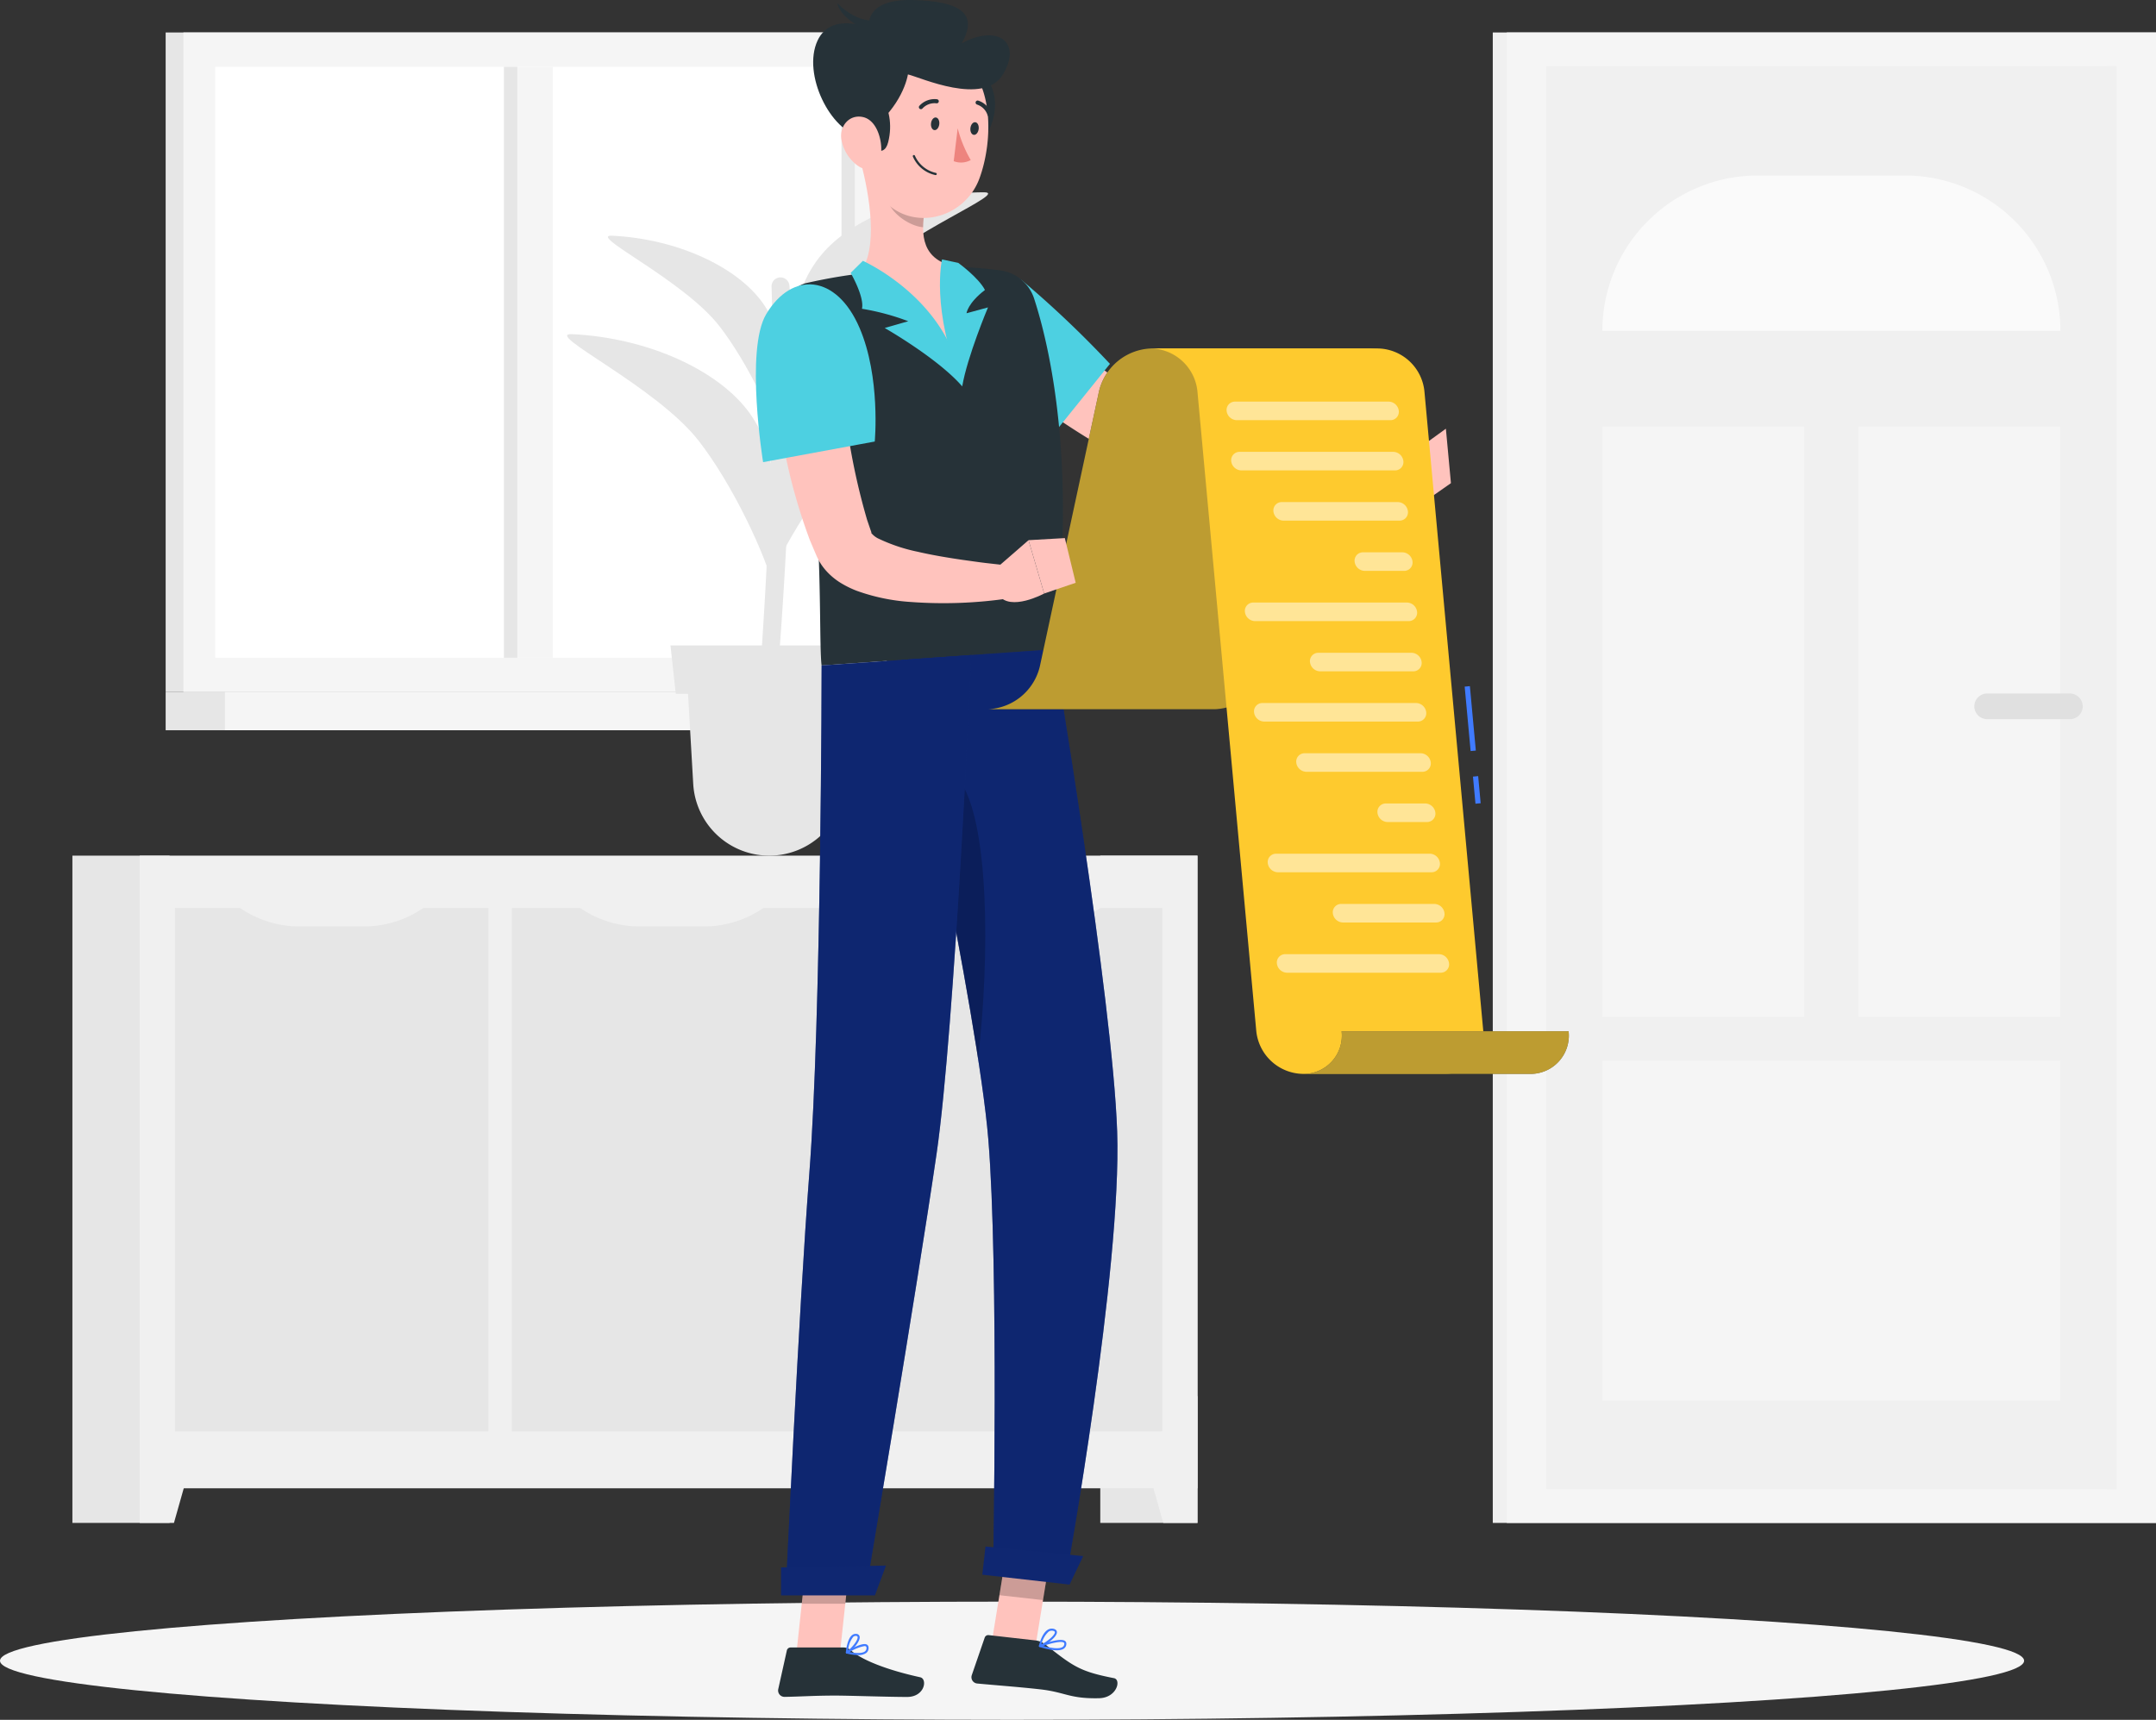 <svg xmlns="http://www.w3.org/2000/svg" width="400" height="319.167" viewBox="0 0 400 319.167">
  <rect x="0" y="0" width="400" height="319.167" fill="#333333" stroke="none"/>
  <g id="Grupo_222376" data-name="Grupo 222376" transform="translate(-180 -10880)">
    <g id="Grupo_222375" data-name="Grupo 222375">
      <g id="Grupo_208012" data-name="Grupo 208012" transform="translate(180 10880)">
        <g id="Grupo_147733" data-name="Grupo 147733" transform="translate(13.432 6.025)">
          <g id="Grupo_147724" data-name="Grupo 147724" transform="translate(0 152.767)">
            <rect id="Rectángulo_45508" data-name="Rectángulo 45508" width="18.034" height="123.832" transform="translate(190.702)" fill="#e6e6e6"/>
            <path id="Trazado_204679" data-name="Trazado 204679" d="M221.131,381.63h6.348V358.1h-13Z" transform="translate(-18.742 -257.799)" fill="#f0f0f0"/>
            <rect id="Rectángulo_45509" data-name="Rectángulo 45509" width="18.034" height="123.832" fill="#e6e6e6"/>
            <rect id="Rectángulo_45510" data-name="Rectángulo 45510" width="196.243" height="117.408" transform="translate(12.494 0)" fill="#f0f0f0"/>
            <path id="Trazado_204680" data-name="Trazado 204680" d="M410.038,381.63H403.69V358.1h13Z" transform="translate(-391.196 -257.799)" fill="#f0f0f0"/>
            <g id="Grupo_147721" data-name="Grupo 147721" transform="translate(19.02 8.17)">
              <rect id="Rectángulo_45511" data-name="Rectángulo 45511" width="97.123" height="58.173" transform="translate(0 98.675) rotate(-90)" fill="#e6e6e6"/>
              <path id="Trazado_204681" data-name="Trazado 204681" d="M385.483,267.932H373.974a19.544,19.544,0,0,1-13.217-4.968H398.7A19.541,19.541,0,0,1,385.483,267.932Z" transform="translate(-350.643 -262.964)" fill="#f0f0f0"/>
            </g>
            <g id="Grupo_147722" data-name="Grupo 147722" transform="translate(81.529 8.17)">
              <rect id="Rectángulo_45512" data-name="Rectángulo 45512" width="97.123" height="58.173" transform="translate(0 98.675) rotate(-90)" fill="#e6e6e6"/>
              <path id="Trazado_204682" data-name="Trazado 204682" d="M320.327,267.932h-11.51a19.541,19.541,0,0,1-13.216-4.968h37.941A19.541,19.541,0,0,1,320.327,267.932Z" transform="translate(-284.899 -262.964)" fill="#f0f0f0"/>
            </g>
            <g id="Grupo_147723" data-name="Grupo 147723" transform="translate(144.039 8.17)">
              <rect id="Rectángulo_45513" data-name="Rectángulo 45513" width="97.123" height="58.173" transform="translate(0 98.675) rotate(-90)" fill="#e6e6e6"/>
              <path id="Trazado_204683" data-name="Trazado 204683" d="M255.778,267.932H244.269a19.545,19.545,0,0,1-13.217-4.968h37.942A19.546,19.546,0,0,1,255.778,267.932Z" transform="translate(-220.35 -262.964)" fill="#f0f0f0"/>
            </g>
          </g>
          <g id="Grupo_147726" data-name="Grupo 147726" transform="translate(263.521)">
            <g id="Grupo_147725" data-name="Grupo 147725" transform="translate(0)">
              <rect id="Rectángulo_45514" data-name="Rectángulo 45514" width="123.047" height="276.599" fill="#f0f0f0"/>
              <rect id="Rectángulo_45515" data-name="Rectángulo 45515" width="120.45" height="276.599" transform="translate(2.597)" fill="#f5f5f5"/>
              <rect id="Rectángulo_45516" data-name="Rectángulo 45516" width="264.046" height="105.769" transform="translate(115.706 6.277) rotate(90)" fill="#f0f0f0"/>
              <path id="Trazado_204684" data-name="Trazado 204684" d="M88.293,153.026h0a28.835,28.835,0,0,1,28.835-28.835h27.31a28.835,28.835,0,0,1,28.836,28.835H88.293Z" transform="translate(-67.962 -97.644)" fill="#fafafa"/>
              <rect id="Rectángulo_45517" data-name="Rectángulo 45517" width="63.08" height="84.982" transform="translate(105.313 190.829) rotate(90)" fill="#f5f5f5"/>
              <rect id="Rectángulo_45518" data-name="Rectángulo 45518" width="37.484" height="109.522" transform="translate(20.331 73.169)" fill="#f5f5f5"/>
              <rect id="Rectángulo_45519" data-name="Rectángulo 45519" width="37.484" height="109.522" transform="translate(67.828 73.169)" fill="#f5f5f5"/>
              <path id="Trazado_204685" data-name="Trazado 204685" d="M86.4,228.217h15.353a2.388,2.388,0,0,0,2.381-2.381h0a2.389,2.389,0,0,0-2.381-2.381H86.4a2.389,2.389,0,0,0-2.381,2.381h0A2.388,2.388,0,0,0,86.4,228.217Z" transform="translate(5.318 -100.779)" fill="#e0e0e0"/>
              <rect id="Rectángulo_45520" data-name="Rectángulo 45520" width="264.046" height="1.904" transform="translate(115.706 6.277) rotate(90)" fill="#f0f0f0"/>
            </g>
          </g>
          <g id="Grupo_147729" data-name="Grupo 147729" transform="translate(17.302 0)">
            <g id="Grupo_147728" data-name="Grupo 147728">
              <g id="Grupo_147727" data-name="Grupo 147727">
                <rect id="Rectángulo_45521" data-name="Rectángulo 45521" width="130.489" height="122.409" transform="translate(0 0)" fill="#e6e6e6"/>
                <rect id="Rectángulo_45522" data-name="Rectángulo 45522" width="130.489" height="122.409" transform="translate(3.289 0)" fill="#f5f5f5"/>
                <rect id="Rectángulo_45523" data-name="Rectángulo 45523" width="141.396" height="7.086" transform="translate(0 122.409)" fill="#e6e6e6"/>
                <rect id="Rectángulo_45524" data-name="Rectángulo 45524" width="134.114" height="7.086" transform="translate(10.985 122.409)" fill="#f5f5f5"/>
                <rect id="Rectángulo_45525" data-name="Rectángulo 45525" width="109.674" height="118.68" transform="translate(127.874 6.368) rotate(90)" fill="#fff"/>
                <rect id="Rectángulo_45526" data-name="Rectángulo 45526" width="109.674" height="6.579" transform="translate(71.823 6.368) rotate(90)" fill="#f5f5f5"/>
                <rect id="Rectángulo_45527" data-name="Rectángulo 45527" width="109.674" height="2.487" transform="translate(127.874 6.368) rotate(90)" fill="#e6e6e6"/>
                <rect id="Rectángulo_45528" data-name="Rectángulo 45528" width="109.674" height="2.487" transform="translate(65.244 6.368) rotate(90)" fill="#e6e6e6"/>
              </g>
            </g>
          </g>
          <g id="Grupo_147732" data-name="Grupo 147732" transform="translate(91.786 29.663)">
            <g id="Grupo_147730" data-name="Grupo 147730">
              <path id="Trazado_204686" data-name="Trazado 204686" d="M294.927,223.915c2.4-24.865,4.07-65.214,2.773-78.709a1.643,1.643,0,0,0-.673-1.169h0a1.659,1.659,0,0,0-2.639,1.392c.229,6.687.492,23.4-.932,52.231-.709,14.352-1.731,24.181-1.029,26.255Z" transform="translate(-256.462 -127.923)" fill="#e6e6e6"/>
              <path id="Trazado_204687" data-name="Trazado 204687" d="M258.9,166.922c6.832-7.588,20.79-12.984,35.011-12.955,5.583.012-16.987,8.827-26.374,18.556-7.291,7.558-15.513,20.271-18.308,27.328C251.035,185,252.065,174.511,258.9,166.922Z" transform="translate(-211.488 -128.247)" fill="#e6e6e6"/>
              <path id="Trazado_204688" data-name="Trazado 204688" d="M329.014,169.257c-5.674-7.9-18.773-13.979-32.945-14.667-5.564-.269,15.605,9.647,23.505,19.812,6.136,7.9,12.429,20.975,14.161,28.145C334.15,187.665,334.689,177.161,329.014,169.257Z" transform="translate(-295.149 -128.266)" fill="#e6e6e6"/>
              <path id="Trazado_204689" data-name="Trazado 204689" d="M262.779,138.378c5.785-6.424,17.6-10.993,29.646-10.97,4.728.01-14.383,7.475-22.332,15.712-6.175,6.4-13.137,17.165-15.5,23.14C256.121,153.688,256.994,144.8,262.779,138.378Z" transform="translate(-215.064 -127.408)" fill="#e6e6e6"/>
              <path id="Trazado_204690" data-name="Trazado 204690" d="M322.152,148.143c-4.805-6.692-15.9-11.838-27.9-12.419-4.711-.229,13.214,8.169,19.9,16.776,5.2,6.686,10.525,17.761,11.991,23.833C326.5,163.73,326.956,154.835,322.152,148.143Z" transform="translate(-285.906 -127.67)" fill="#e6e6e6"/>
            </g>
            <g id="Grupo_147731" data-name="Grupo 147731" transform="translate(19.171 84.09)">
              <path id="Trazado_204691" data-name="Trazado 204691" d="M296.015,253.389h0a14.125,14.125,0,0,0,14.1-13.315l1.247-21.618h-30.7l1.247,21.618A14.126,14.126,0,0,0,296.015,253.389Z" transform="translate(-277.685 -214.373)" fill="#e6e6e6"/>
              <path id="Trazado_204692" data-name="Trazado 204692" d="M278.581,223.235h34.674l.993-9H277.588Z" transform="translate(-277.588 -214.24)" fill="#e6e6e6"/>
            </g>
          </g>
        </g>
        <g id="Shadow" transform="translate(0 297.235)">
          <ellipse id="_Path_" data-name="&lt;Path&gt;" cx="187.765" cy="10.966" rx="187.765" ry="10.966" fill="#f5f5f5"/>
        </g>
        <g id="Character" transform="translate(140.232)">
          <g id="Grupo_147741" data-name="Grupo 147741">
            <path id="Trazado_204693" data-name="Trazado 204693" d="M242.484,404.82l8.085.91,2.982-18.336-8.085-.91Z" transform="translate(-198.739 -99.903)" fill="#ffc3bd"/>
            <path id="Trazado_204694" data-name="Trazado 204694" d="M280.879,406.626h8.074l2.01-18.7h-8.074Z" transform="translate(-273.334 -99.948)" fill="#ffc3bd"/>
            <path id="Trazado_204695" data-name="Trazado 204695" d="M279.006,406.271h-9.843a.7.7,0,0,0-.688.551L266.88,414a1.187,1.187,0,0,0,1.182,1.436c3.167-.055,5.477-.24,9.466-.24,2.454,0,9.856.255,13.244.255,3.315,0,3.831-3.351,2.444-3.655-6.221-1.361-10.909-3.237-12.9-5.028A1.961,1.961,0,0,0,279.006,406.271Z" transform="translate(-262.724 -100.528)" fill="#263238"/>
            <path id="Trazado_204696" data-name="Trazado 204696" d="M241.774,404.894l-8.761-.994a.7.7,0,0,0-.746.47l-2.393,6.951a1.175,1.175,0,0,0,.993,1.558c3.166.305,7.754.637,11.727,1.087,4.645.527,5.418,1.771,10.9,1.643,3.314-.078,4.154-3.449,2.761-3.721-6.347-1.233-7.573-2.194-12.617-6.152A3.735,3.735,0,0,0,241.774,404.894Z" transform="translate(-189.81 -100.453)" fill="#263238"/>
            <path id="Trazado_204697" data-name="Trazado 204697" d="M173.6,161.94c2.712,2.239,5.382,4.186,8.143,6.179q4.128,2.953,8.482,5.64c2.905,1.789,5.88,3.511,9,5.073a65.2,65.2,0,0,0,9.937,4.146c.9.29,1.786.527,2.8.773a27.975,27.975,0,0,0,3.01.483c1.819.2,3.531.283,5.236.362,3.4.156,6.736.152,10.068.13,6.664-.08,13.27-.4,19.907-.987l.1-6.061c-6.517-.839-13.062-1.566-19.54-2.292-3.237-.353-6.468-.746-9.623-1.159-1.571-.213-3.132-.464-4.569-.73a16.815,16.815,0,0,1-1.836-.432c-.568-.188-1.266-.417-1.912-.678a64.677,64.677,0,0,1-8.045-3.935c-2.68-1.538-5.359-3.188-7.994-4.943s-5.256-3.572-7.856-5.426c-2.586-1.836-5.2-3.817-7.634-5.671Z" transform="translate(-128.768 -92.51)" fill="#ffc3bd"/>
            <path id="Trazado_204698" data-name="Trazado 204698" d="M231.366,154.745c1.16,7.632,17.231,19.308,17.231,19.308l11.527-14.31a193.36,193.36,0,0,0-16.039-15.262C238.9,140.24,230.1,146.441,231.366,154.745Z" transform="translate(-194.428 -92.216)" fill="#4dd0e1"/>
            <path id="Trazado_204699" data-name="Trazado 204699" d="M170.648,179.074l4.583-3.264.5,10.31s-2.539,0-3.514-1.852Z" transform="translate(-51.355 -93.249)" fill="#ffc3bd"/>
            <path id="Trazado_204700" data-name="Trazado 204700" d="M170.063,172.71,171,182.815l-4.581,3.207-.5-10.31Z" transform="translate(-42.042 -93.151)" fill="#ffc3bd"/>
            <g id="Grupo_147734" data-name="Grupo 147734" transform="translate(8.513 286.585)">
              <path id="Trazado_204701" data-name="Trazado 204701" d="M252.11,387.4l-1.535,9.452-8.088-.91,1.536-9.452Z" transform="translate(-205.814 -386.488)" opacity="0.2"/>
              <path id="Trazado_204702" data-name="Trazado 204702" d="M281.918,387.934H290l-1.04,9.638h-8.077Z" transform="translate(-280.878 -386.533)" opacity="0.2"/>
            </g>
            <path id="Trazado_204703" data-name="Trazado 204703" d="M243.861,144.682a4.62,4.62,0,0,0-3.472,5.629,189.829,189.829,0,0,1,3.954,22.068c.763,6.256,1.222,12.226,1.507,17.642.67,12.691.391,22.367.769,25.645,6.313-.438,30.105-2.093,43.078-3,4.379-34.282-.751-56.158-3.635-65.048a7.674,7.674,0,0,0-6.293-5.268c-1.654-.216-3.632-.426-5.719-.548-.73-.047-1.472-.073-2.226-.088a159.424,159.424,0,0,0-18.316,1.274c-1.152.138-2.318.306-3.451.489C247.8,143.843,245.644,144.283,243.861,144.682Z" transform="translate(-234.424 -92.171)" fill="#263238"/>
            <path id="Trazado_204704" data-name="Trazado 204704" d="M260.022,121.606c1.567,5.812,3.474,16.528-.375,20.747,9.984,6.717,16.359,16.172,18.2,14.119.963-1.074,1.382-13.512.114-15.4-6.68-1.111-6.851-6-6.025-10.655Z" transform="translate(-240.56 -91.536)" fill="#ffc3bd"/>
            <path id="Trazado_204705" data-name="Trazado 204705" d="M261.816,140.542s16.271,7.2,18.429,23.3c-4.483-5.191-14.383-10.838-14.383-10.838l4.367-1.255a44.561,44.561,0,0,0-8.585-2.311c.485-2.224-2.1-6.659-2.1-6.659Z" transform="translate(-241.956 -92.135)" fill="#4dd0e1"/>
            <path id="Trazado_204706" data-name="Trazado 204706" d="M255,140.273s-2.168,9.2,3.747,23.562c.916-5.484,4.779-14.66,4.779-14.66l-3.985,1.085s.2-1.855,3.422-4.321c-1.2-2.311-4.953-5.028-4.953-5.028Z" transform="translate(-220.457 -92.126)" fill="#4dd0e1"/>
            <path id="Trazado_204707" data-name="Trazado 204707" d="M266.8,125.32l7.05,5.213a18.842,18.842,0,0,0-.338,3.29c-2.535-.188-6.176-2.7-6.626-5.312A8.876,8.876,0,0,1,266.8,125.32Z" transform="translate(-242.482 -91.654)" opacity="0.2"/>
            <path id="Trazado_204708" data-name="Trazado 204708" d="M255.975,104.228c3.938.169,6.111,6.959,2.114,12.55S250.67,104,255.975,104.228Z" transform="translate(-215.837 -90.988)" fill="#263238"/>
            <path id="Trazado_204709" data-name="Trazado 204709" d="M254.928,110.056c-.467,8-1.148,12.657,2.374,17.216,5.3,6.856,15.534,4.4,18.382-3.3,2.562-6.929,2.9-18.846-4.5-22.941A10.928,10.928,0,0,0,254.928,110.056Z" transform="translate(-234.207 -90.842)" fill="#ffc3bd"/>
            <path id="Trazado_204710" data-name="Trazado 204710" d="M259.349,115.918c6.059-3.893,8.2-8.984,8.669-11.551,2.353.556,14.032,5.933,17.626,0s-.929-9.412-7.651-5.761c2.974-5.248.269-7.815-9.074-8.043s-8.088,5.191-8.088,5.191-7.073-3.081-9.583,2.339C248.357,104.333,253.7,114.977,259.349,115.918Z" transform="translate(-239.802 -90.556)" fill="#263238"/>
            <path id="Trazado_204711" data-name="Trazado 204711" d="M283.238,94.34c-.085,0-3.539.831-7.518-3.173.714,3.416,6.891,5.689,6.891,5.689Z" transform="translate(-260.612 -90.575)" fill="#263238"/>
            <path id="Trazado_204712" data-name="Trazado 204712" d="M274.764,106.522c3.726-1.287,8.238,4.232,6.572,10.9S269.745,108.256,274.764,106.522Z" transform="translate(-256.781 -91.054)" fill="#263238"/>
            <path id="Trazado_204713" data-name="Trazado 204713" d="M275.1,117.13a7.62,7.62,0,0,0,3.1,4.923c2.191,1.528,4.164-.219,4.291-2.746.114-2.275-.888-5.811-3.441-6.333C276.539,112.459,274.711,114.692,275.1,117.13Z" transform="translate(-259.23 -91.261)" fill="#ffc3bd"/>
            <g id="Grupo_147735" data-name="Grupo 147735" transform="translate(26.957 120.494)">
              <path id="Trazado_204714" data-name="Trazado 204714" d="M245.982,305.948c-1.94-23.616-16.174-88.993-16.174-88.993l28.321-1.975s10.921,64.9,11.757,89.524c.872,25.608-9.427,82.52-9.427,82.52l-13.583-1.547S247.93,329.663,245.982,305.948Z" transform="translate(-229.808 -214.98)" fill="#0f2771"/>
              <path id="Trazado_204715" data-name="Trazado 204715" d="M245.982,305.948c-1.94-23.616-16.174-88.993-16.174-88.993l28.321-1.975s10.921,64.9,11.757,89.524c.872,25.608-9.427,82.52-9.427,82.52l-13.583-1.547S247.93,329.663,245.982,305.948Z" transform="translate(-229.808 -214.98)" fill="#0f2771" opacity="0.5"/>
            </g>
            <path id="Trazado_204716" data-name="Trazado 204716" d="M259.851,239.882c5.709,7.3,5.811,32.939,3.6,51.882-2.1-13.665-5.421-31.018-8.326-45.484Z" transform="translate(-222.223 -95.272)" opacity="0.2"/>
            <g id="Grupo_147736" data-name="Grupo 147736" transform="translate(5.533 121.56)">
              <path id="Trazado_204717" data-name="Trazado 204717" d="M292.246,216.08s-3.056,69.123-6.465,92.534c-3.732,25.636-13.212,81.664-13.212,81.664H257.781s2.433-52.771,4.385-77.955c2.223-28.686,2.283-94.3,2.283-94.3Z" transform="translate(-257.781 -216.08)" fill="#0f2771"/>
              <path id="Trazado_204718" data-name="Trazado 204718" d="M292.246,216.08s-3.056,69.123-6.465,92.534c-3.732,25.636-13.212,81.664-13.212,81.664H257.781s2.433-52.771,4.385-77.955c2.223-28.686,2.283-94.3,2.283-94.3Z" transform="translate(-257.781 -216.08)" fill="#0f2771" opacity="0.5"/>
            </g>
            <path id="Trazado_204719" data-name="Trazado 204719" d="M291.566,396.108H274.153v-5.2l19.465-.339Z" transform="translate(-269.475 -100.032)" fill="#0f2771"/>
            <path id="Trazado_204720" data-name="Trazado 204720" d="M252.558,393.985,236.37,392.15l.593-5.23L255.09,388.7Z" transform="translate(-194.357 -99.917)" fill="#0f2771"/>
            <path id="Trazado_204721" data-name="Trazado 204721" d="M263.945,114.149c-.078.647.2,1.212.625,1.263s.828-.432.906-1.079-.2-1.211-.625-1.263S264.022,113.5,263.945,114.149Z" transform="translate(-231.446 -91.267)" fill="#263238"/>
            <path id="Trazado_204722" data-name="Trazado 204722" d="M256.4,115.056c-.077.647.2,1.212.625,1.263s.828-.432.906-1.079-.2-1.211-.625-1.263S256.476,114.41,256.4,115.056Z" transform="translate(-216.591 -91.295)" fill="#263238"/>
            <path id="Trazado_204723" data-name="Trazado 204723" d="M258.649,115.135a23.317,23.317,0,0,0,2.424,5.9,3.754,3.754,0,0,1-3.158.208Z" transform="translate(-221.205 -91.332)" fill="#ed847e"/>
            <path id="Trazado_204724" data-name="Trazado 204724" d="M264.306,111.4a.381.381,0,0,0,.388-.1,3.043,3.043,0,0,1,2.585-.975.383.383,0,0,0,.448-.3.376.376,0,0,0-.3-.447,3.792,3.792,0,0,0-3.28,1.2.382.382,0,0,0,.01.54A.376.376,0,0,0,264.306,111.4Z" transform="translate(-233.793 -91.155)" fill="#263238"/>
            <path id="Trazado_204725" data-name="Trazado 204725" d="M268.622,123.987h0a5.873,5.873,0,0,1-4.187-3.432.206.206,0,1,1,.387-.138,5.569,5.569,0,0,0,3.9,3.17.206.206,0,0,1-.092.4Z" transform="translate(-235.301 -91.495)" fill="#263238"/>
            <path id="Trazado_204726" data-name="Trazado 204726" d="M256.395,112.785a.373.373,0,0,0,.236,0,.382.382,0,0,0,.236-.486,3.778,3.778,0,0,0-2.471-2.466.383.383,0,0,0-.464.278.391.391,0,0,0,.276.464h0a3.035,3.035,0,0,1,1.937,1.974A.381.381,0,0,0,256.395,112.785Z" transform="translate(-213.153 -91.164)" fill="#263238"/>
            <path id="Trazado_204727" data-name="Trazado 204727" d="M279.754,407.661a2.444,2.444,0,0,0,1.555-.412,1.152,1.152,0,0,0,.4-1.01.608.608,0,0,0-.327-.541c-.9-.461-3.5,1.142-3.791,1.326a.191.191,0,0,0-.088.193.194.194,0,0,0,.144.156A9.553,9.553,0,0,0,279.754,407.661Zm1.2-1.671a.548.548,0,0,1,.248.047.236.236,0,0,1,.121.225.78.78,0,0,1-.26.694c-.442.371-1.5.421-2.866.145A7.733,7.733,0,0,1,280.954,405.99Z" transform="translate(-260.802 -100.507)" fill="#407bff"/>
            <path id="Trazado_204728" data-name="Trazado 204728" d="M279.376,407.315a.194.194,0,0,0,.092-.023c.835-.454,2.451-2.223,2.28-3.123a.623.623,0,0,0-.608-.5,1.057,1.057,0,0,0-.815.246c-.937.767-1.131,3.1-1.138,3.2a.19.19,0,0,0,.086.175A.193.193,0,0,0,279.376,407.315Zm1.63-3.273c.029,0,.057,0,.087,0,.248.031.269.145.279.194.1.532-.928,1.868-1.759,2.5a4.593,4.593,0,0,1,.954-2.531A.675.675,0,0,1,281.006,404.042Z" transform="translate(-262.492 -100.445)" fill="#407bff"/>
            <path id="Trazado_204729" data-name="Trazado 204729" d="M239.7,406.118l.031.014c1.264.4,3.528.98,4.494.3a1.068,1.068,0,0,0,.461-.884.607.607,0,0,0-.257-.541c-.909-.638-4.322.617-4.708.763a.191.191,0,0,0-.021.348Zm4.461-.828a.383.383,0,0,1,.046.028.226.226,0,0,1,.1.217.7.7,0,0,1-.3.585c-.543.381-1.872.308-3.61-.187C241.751,405.465,243.6,404.992,244.161,405.29Z" transform="translate(-187.079 -100.482)" fill="#407bff"/>
            <path id="Trazado_204730" data-name="Trazado 204730" d="M241.506,406.049a.192.192,0,0,0,.148.013c1.017-.324,3.132-1.842,3.088-2.766-.011-.216-.134-.5-.648-.611a1.4,1.4,0,0,0-1.09.206c-1.116.722-1.577,2.859-1.6,2.95a.189.189,0,0,0,.058.181A.21.21,0,0,0,241.506,406.049Zm2.717-2.919c.132.07.136.152.137.184.027.555-1.431,1.77-2.487,2.252a4.483,4.483,0,0,1,1.339-2.353,1.01,1.01,0,0,1,.8-.154A.786.786,0,0,1,244.223,403.13Z" transform="translate(-188.885 -100.413)" fill="#407bff"/>
            <g id="Grupo_147740" data-name="Grupo 147740" transform="translate(0 52.767)">
              <path id="Trazado_204731" data-name="Trazado 204731" d="M250.431,156.773c.205,3.154.576,6.091.962,9.122.383,3.009.9,6.005,1.471,9a106.271,106.271,0,0,0,4.966,17.986l.96,2.26.242.565.061.14.1.214.281.557a10.393,10.393,0,0,0,1.332,1.888,12.206,12.206,0,0,0,2.919,2.4,18.2,18.2,0,0,0,2.773,1.346,36.279,36.279,0,0,0,9.943,2.075,82.785,82.785,0,0,0,18.474-.69l-.222-6.057-4.272-.482c-1.431-.171-2.857-.388-4.273-.579-2.828-.416-5.626-.881-8.294-1.5a31.628,31.628,0,0,1-7.143-2.369,3.913,3.913,0,0,1-1.558-1.193c-.026-.139.283.469-.079-.5l-.638-1.867a122.517,122.517,0,0,1-3.583-16.329c-.46-2.81-.852-5.646-1.232-8.488-.382-2.819-.692-5.745-.99-8.471Z" transform="translate(-247.798 -145.384)" fill="#ffc3bd"/>
              <path id="Trazado_204732" data-name="Trazado 204732" d="M278.071,150.578c-3.952,6.631-.577,27.467-.577,27.467l20.717-3.828s1.122-11.928-2.821-21.092C291.1,143.142,282.86,142.546,278.071,150.578Z" transform="translate(-276.151 -145.044)" fill="#4dd0e1"/>
              <g id="Grupo_147739" data-name="Grupo 147739" transform="translate(43.068 11.899)">
                <path id="Trazado_204733" data-name="Trazado 204733" d="M189.531,216.37l10.992-51.125a10.346,10.346,0,0,1,9.614-7.914h42.114a10.346,10.346,0,0,0-9.615,7.914L231.645,216.37a10.346,10.346,0,0,1-9.614,7.914H179.916A10.347,10.347,0,0,0,189.531,216.37Z" transform="translate(-179.916 -157.331)" fill="#263238"/>
                <path id="Trazado_204734" data-name="Trazado 204734" d="M189.531,216.37l10.992-51.125a10.346,10.346,0,0,1,9.614-7.914h42.114a10.346,10.346,0,0,0-9.615,7.914L231.645,216.37a10.346,10.346,0,0,1-9.614,7.914H179.916A10.347,10.347,0,0,0,189.531,216.37Z" transform="translate(-179.916 -157.331)" fill="#feca2e" opacity="0.7"/>
                <rect id="Rectángulo_45529" data-name="Rectángulo 45529" width="12.002" height="0.969" transform="matrix(-0.092, -0.996, 0.996, -0.092, 89.544, 74.714)" fill="#407bff"/>
                <rect id="Rectángulo_45530" data-name="Rectángulo 45530" width="5.049" height="0.969" transform="matrix(-0.092, -0.996, 0.996, -0.092, 90.442, 84.487)" fill="#407bff"/>
                <path id="Trazado_204735" data-name="Trazado 204735" d="M201.8,157.331H159.685a8.848,8.848,0,0,1,8.633,7.914l10.926,118.8a8.849,8.849,0,0,0,8.633,7.914h26.287a7.108,7.108,0,0,0,7.194-7.914l-10.927-118.8A8.847,8.847,0,0,0,201.8,157.331Z" transform="translate(-129.464 -157.331)" fill="#feca2e"/>
                <g id="Grupo_147737" data-name="Grupo 147737" transform="translate(58.414 126.717)">
                  <path id="Trazado_204736" data-name="Trazado 204736" d="M150.536,288.181a7.108,7.108,0,0,1-7.194,7.914h42.113a7.108,7.108,0,0,0,7.194-7.914Z" transform="translate(-143.342 -288.181)" fill="#263238"/>
                  <path id="Trazado_204737" data-name="Trazado 204737" d="M150.536,288.181a7.108,7.108,0,0,1-7.194,7.914h42.113a7.108,7.108,0,0,0,7.194-7.914Z" transform="translate(-143.342 -288.181)" fill="#feca2e" opacity="0.7"/>
                </g>
                <g id="Grupo_147738" data-name="Grupo 147738" transform="translate(44.267 9.865)" opacity="0.5">
                  <path id="Trazado_204738" data-name="Trazado 204738" d="M177.787,170.964h28.5a1.551,1.551,0,0,0,1.566-1.723h0a1.932,1.932,0,0,0-1.88-1.723h-28.5a1.552,1.552,0,0,0-1.567,1.723h0A1.932,1.932,0,0,0,177.787,170.964Z" transform="translate(-175.901 -167.518)" fill="#fff"/>
                  <path id="Trazado_204739" data-name="Trazado 204739" d="M176.911,180.59h28.5a1.551,1.551,0,0,0,1.567-1.723h0a1.933,1.933,0,0,0-1.88-1.723H176.6a1.552,1.552,0,0,0-1.566,1.723h0A1.932,1.932,0,0,0,176.911,180.59Z" transform="translate(-174.176 -167.822)" fill="#fff"/>
                  <path id="Trazado_204740" data-name="Trazado 204740" d="M176.036,190.217h21.512a1.552,1.552,0,0,0,1.566-1.723h0a1.932,1.932,0,0,0-1.88-1.724H175.724a1.552,1.552,0,0,0-1.567,1.724h0A1.933,1.933,0,0,0,176.036,190.217Z" transform="translate(-165.469 -168.126)" fill="#fff"/>
                  <path id="Trazado_204741" data-name="Trazado 204741" d="M175.161,199.843h7.3a1.551,1.551,0,0,0,1.566-1.723h0a1.931,1.931,0,0,0-1.879-1.723h-7.3a1.551,1.551,0,0,0-1.566,1.723h0A1.933,1.933,0,0,0,175.161,199.843Z" transform="translate(-149.53 -168.43)" fill="#fff"/>
                  <path id="Trazado_204742" data-name="Trazado 204742" d="M174.285,209.469h28.5a1.552,1.552,0,0,0,1.566-1.723h0a1.932,1.932,0,0,0-1.88-1.723h-28.5a1.551,1.551,0,0,0-1.566,1.723h0A1.932,1.932,0,0,0,174.285,209.469Z" transform="translate(-169.007 -168.734)" fill="#fff"/>
                  <path id="Trazado_204743" data-name="Trazado 204743" d="M173.41,219.095h17.274a1.551,1.551,0,0,0,1.566-1.723h0a1.931,1.931,0,0,0-1.879-1.723H173.1a1.552,1.552,0,0,0-1.567,1.723h0A1.933,1.933,0,0,0,173.41,219.095Z" transform="translate(-156.061 -169.038)" fill="#fff"/>
                  <path id="Trazado_204744" data-name="Trazado 204744" d="M172.534,228.721h28.5A1.551,1.551,0,0,0,202.6,227h0a1.932,1.932,0,0,0-1.88-1.723h-28.5A1.551,1.551,0,0,0,170.655,227h0A1.932,1.932,0,0,0,172.534,228.721Z" transform="translate(-165.561 -169.342)" fill="#fff"/>
                  <path id="Trazado_204745" data-name="Trazado 204745" d="M171.659,238.347h21.512a1.551,1.551,0,0,0,1.566-1.723h0a1.932,1.932,0,0,0-1.88-1.723H171.347a1.552,1.552,0,0,0-1.567,1.723h0A1.932,1.932,0,0,0,171.659,238.347Z" transform="translate(-156.853 -169.646)" fill="#fff"/>
                  <path id="Trazado_204746" data-name="Trazado 204746" d="M170.783,247.973h7.3a1.551,1.551,0,0,0,1.567-1.723h0a1.933,1.933,0,0,0-1.88-1.723h-7.3a1.552,1.552,0,0,0-1.567,1.723h0A1.932,1.932,0,0,0,170.783,247.973Z" transform="translate(-140.913 -169.95)" fill="#fff"/>
                  <path id="Trazado_204747" data-name="Trazado 204747" d="M169.908,257.6h28.5a1.552,1.552,0,0,0,1.566-1.724h0a1.932,1.932,0,0,0-1.88-1.723h-28.5a1.552,1.552,0,0,0-1.566,1.723h0A1.932,1.932,0,0,0,169.908,257.6Z" transform="translate(-160.392 -170.254)" fill="#fff"/>
                  <path id="Trazado_204748" data-name="Trazado 204748" d="M169.033,267.226h17.274a1.551,1.551,0,0,0,1.566-1.723h0a1.931,1.931,0,0,0-1.88-1.723H168.72a1.551,1.551,0,0,0-1.566,1.723h0A1.932,1.932,0,0,0,169.033,267.226Z" transform="translate(-147.444 -170.559)" fill="#fff"/>
                  <path id="Trazado_204749" data-name="Trazado 204749" d="M168.157,276.852h28.5a1.552,1.552,0,0,0,1.566-1.723h0a1.932,1.932,0,0,0-1.88-1.723h-28.5a1.551,1.551,0,0,0-1.566,1.723h0A1.932,1.932,0,0,0,168.157,276.852Z" transform="translate(-156.945 -170.863)" fill="#fff"/>
                </g>
              </g>
              <path id="Trazado_204750" data-name="Trazado 204750" d="M243.846,199.449l6.187-5.375,2.9,9.9s-6.284,3.407-8.461.28Z" transform="translate(-199.441 -146.593)" fill="#ffc3bd"/>
              <path id="Trazado_204751" data-name="Trazado 204751" d="M244.542,193.673l2.014,8.292-5.847,1.993-2.9-9.9Z" transform="translate(-187.216 -146.58)" fill="#ffc3bd"/>
            </g>
          </g>
        </g>
      </g>
    </g>
  </g>
</svg>
